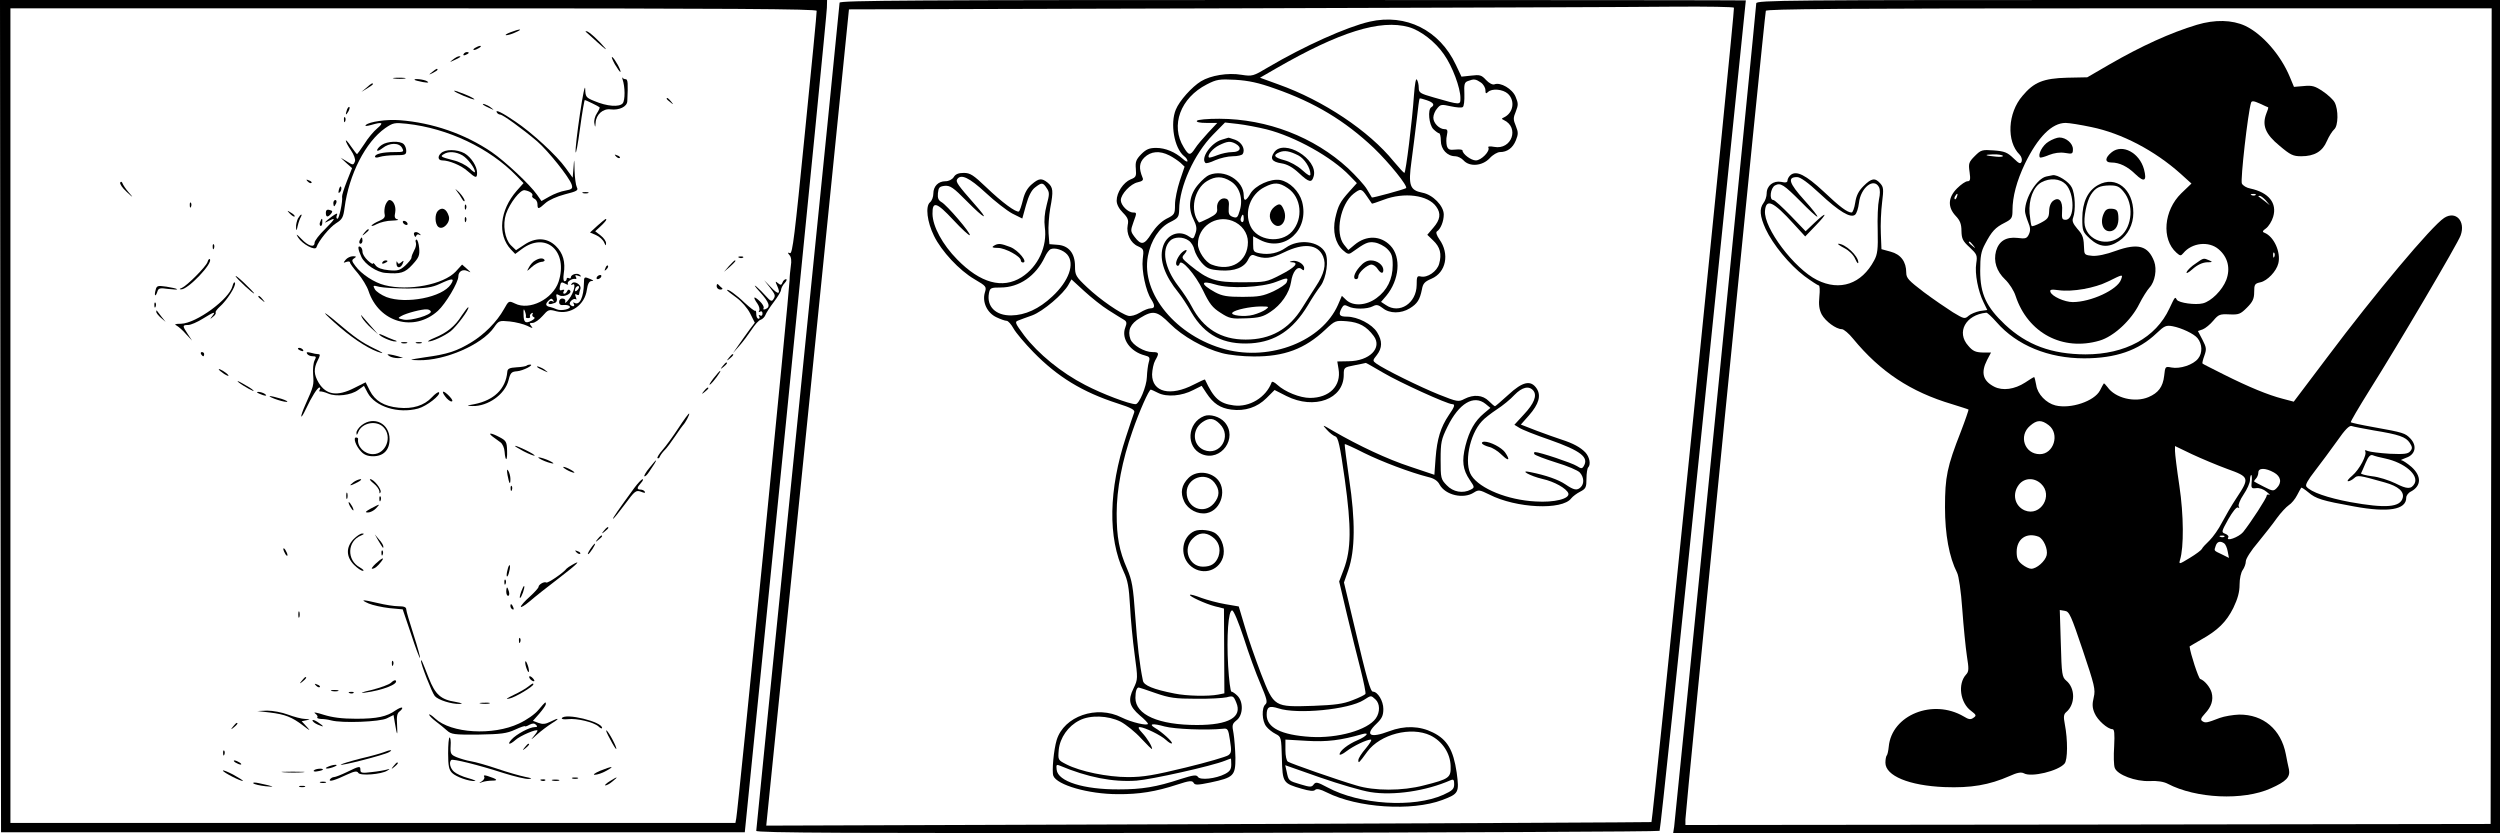 <?xml version="1.0" standalone="no"?>
<!DOCTYPE svg PUBLIC "-//W3C//DTD SVG 20010904//EN"
 "http://www.w3.org/TR/2001/REC-SVG-20010904/DTD/svg10.dtd">
<svg version="1.0" xmlns="http://www.w3.org/2000/svg"
 width="1200pt" height="400pt" viewBox="0 0 1200 400"
 preserveAspectRatio="xMidYMid meet">
<g transform="translate(0,400) scale(0.1,-0.1)"
fill="#000000" stroke="none">
<path d="M2 2003 l3 -1998 1785 0 1785 0 197 1960 c108 1078 197 1977 197
1998 l1 37 -1985 0 -1985 0 2 -1997z m3918 1945 c1 -7 -25 -273 -57 -591 -48
-484 -59 -577 -71 -572 -12 4 -13 3 -2 -10 8 -9 10 -28 6 -52 -3 -21 -6 -51
-6 -68 1 -33 -248 -2548 -256 -2583 l-4 -22 -1740 0 -1740 0 0 1955 0 1955
1935 0 c1541 0 1935 -3 1935 -12z"/>
<path d="M2450 3845 c-19 -7 -28 -14 -20 -14 8 0 29 6 45 14 39 17 21 18 -25
0z"/>
<path d="M2811 3848 c2 -2 29 -25 59 -53 30 -27 46 -39 35 -26 -29 35 -78 80
-89 81 -5 0 -7 -1 -5 -2z"/>
<path d="M2280 3770 c-8 -5 -10 -10 -5 -10 6 0 17 5 25 10 8 5 11 10 5 10 -5
0 -17 -5 -25 -10z"/>
<path d="M2225 3740 c-3 -6 1 -7 9 -4 18 7 21 14 7 14 -6 0 -13 -4 -16 -10z"/>
<path d="M2174 3714 c-18 -14 -18 -14 6 -3 31 14 36 19 24 19 -6 0 -19 -7 -30
-16z"/>
<path d="M2951 3692 c13 -22 25 -39 27 -37 5 5 -27 63 -39 71 -6 3 0 -12 12
-34z"/>
<path d="M2074 3654 c-18 -14 -18 -15 4 -4 12 6 22 13 22 15 0 8 -5 6 -26 -11z"/>
<path d="M2988 3620 c13 -37 13 -101 1 -116 -16 -19 -75 -15 -136 11 -40 16
-43 20 -44 59 -1 22 -12 -31 -25 -119 -13 -88 -23 -171 -21 -185 1 -14 11 37
21 113 10 75 21 137 23 137 4 0 66 -30 71 -35 2 -2 -4 -15 -13 -29 -9 -13 -15
-35 -12 -48 4 -22 4 -22 6 3 2 39 35 69 72 64 41 -5 79 13 80 39 4 86 3 106
-8 106 -6 0 -13 3 -16 8 -2 4 -1 0 1 -8z"/>
<path d="M1893 3623 c15 -2 37 -2 50 0 12 2 0 4 -28 4 -27 0 -38 -2 -22 -4z"/>
<path d="M1991 3616 c2 -2 20 -6 39 -10 25 -4 31 -3 20 4 -14 9 -69 15 -59 6z"/>
<path d="M1759 3579 l-24 -20 28 17 c15 9 27 18 27 20 0 8 -8 4 -31 -17z"/>
<path d="M2180 3564 c0 -7 92 -45 97 -41 2 2 -19 14 -47 25 -27 11 -50 19 -50
16z"/>
<path d="M3200 3526 c0 -2 8 -10 18 -17 15 -13 16 -12 3 4 -13 16 -21 21 -21
13z"/>
<path d="M2321 3496 c2 -2 15 -9 29 -15 24 -11 24 -11 6 3 -16 13 -49 24 -35
12z"/>
<path d="M1666 3475 c-9 -26 -7 -32 5 -12 6 10 9 21 6 23 -2 3 -7 -2 -11 -11z"/>
<path d="M2385 3460 c3 -6 11 -10 16 -10 12 0 105 -67 177 -128 54 -47 154
-172 166 -208 6 -19 2 -23 -31 -29 -20 -3 -54 -16 -75 -28 l-39 -22 -21 30
c-35 50 -154 161 -218 205 -128 87 -283 141 -441 153 -61 5 -147 -7 -163 -23
-6 -6 3 -6 25 0 55 16 63 12 30 -16 -17 -14 -45 -47 -62 -75 -18 -27 -34 -49
-35 -49 -2 0 -15 17 -29 37 -14 21 -25 33 -25 28 0 -6 11 -27 25 -47 14 -20
22 -44 19 -52 -8 -20 -9 -20 -42 1 l-27 16 27 -25 28 -25 -25 -63 c-14 -35
-24 -69 -23 -74 4 -22 -14 -106 -22 -106 -5 0 -7 7 -3 17 5 12 -1 10 -25 -7
-36 -27 -42 -36 -13 -20 35 18 31 11 -19 -40 -28 -27 -50 -56 -50 -65 0 -25
-30 -17 -63 18 -24 25 -28 26 -16 7 20 -32 82 -65 88 -47 10 31 64 97 95 116
29 18 34 28 40 74 21 160 101 316 195 382 38 26 45 27 103 21 199 -22 398
-117 527 -250 l34 -35 -33 -37 c-81 -93 -93 -211 -28 -281 l21 -22 31 23 c116
87 225 -10 177 -157 -28 -83 -140 -139 -209 -104 -30 14 -30 14 -53 -27 -34
-61 -95 -122 -158 -160 -70 -42 -112 -56 -221 -71 -79 -12 -82 -13 -31 -14
127 -3 305 75 362 157 23 33 25 34 76 29 29 -3 67 -13 84 -21 26 -13 29 -13
19 -1 -10 12 -9 15 6 15 11 0 32 15 48 33 27 31 31 33 66 23 69 -18 137 30
147 103 4 28 11 41 22 42 12 0 11 2 -4 9 -30 13 -32 12 -32 -17 -1 -71 -21
-112 -47 -96 -5 3 -6 1 -2 -5 4 -7 3 -12 -3 -12 -5 0 -12 4 -15 9 -7 11 19 33
28 24 4 -4 4 1 0 11 -5 14 -4 17 4 12 7 -4 12 -3 12 3 0 5 3 16 6 24 7 20 -31
43 -42 25 -4 -6 -3 -8 4 -4 19 12 7 -40 -17 -70 -12 -16 -21 -22 -18 -14 3 10
-2 16 -12 17 -10 1 -17 -6 -17 -16 0 -13 7 -17 23 -15 13 1 25 -2 28 -7 8 -12
-41 -23 -62 -14 -10 5 -24 9 -31 11 -23 4 -26 14 -10 30 12 12 17 13 23 3 5
-7 4 -10 -3 -5 -6 3 -13 2 -17 -4 -7 -11 5 -13 28 -4 9 3 13 13 9 26 -4 17 -2
19 14 10 21 -11 65 11 49 25 -4 5 -10 2 -12 -4 -3 -7 -9 -13 -14 -13 -6 0 -7
5 -3 12 5 7 2 9 -8 6 -11 -5 -14 0 -10 18 4 20 7 22 24 13 12 -7 18 -7 14 -1
-6 10 21 27 37 23 5 -1 5 4 1 10 -5 9 -2 10 12 5 14 -5 16 -4 8 4 -12 12 -44
3 -44 -12 0 -5 -4 -6 -10 -3 -5 3 -10 1 -10 -4 0 -6 -4 -11 -10 -11 -6 0 -7
15 -4 36 9 56 -3 99 -38 133 -42 41 -98 43 -153 5 l-38 -25 -25 24 c-29 30
-40 98 -23 150 18 52 68 117 89 114 25 -4 43 -17 37 -27 -3 -4 2 -10 10 -14 8
-3 15 -15 15 -26 0 -26 5 -25 38 5 15 14 55 32 93 42 59 15 66 19 58 34 -5 10
-10 46 -11 81 -1 59 -2 60 -5 14 l-4 -49 -34 47 c-41 58 -162 170 -242 223
-61 42 -98 60 -88 43z m387 -852 c-7 -7 -12 -8 -12 -2 0 6 3 14 7 17 3 4 9 5
12 2 2 -3 -1 -11 -7 -17z m-248 -129 c-2 -3 3 -6 11 -6 8 0 12 4 9 8 -2 4 1
11 7 15 7 4 9 3 5 -4 -3 -5 0 -12 6 -14 8 -3 4 -9 -10 -17 -30 -16 -39 -9 -39
31 -1 26 1 29 7 13 4 -11 6 -23 4 -26z"/>
<path d="M1651 3424 c0 -11 3 -14 6 -6 3 7 2 16 -1 19 -3 4 -6 -2 -5 -13z"/>
<path d="M1832 3304 c-12 -8 -22 -20 -22 -25 0 -6 12 -1 26 10 34 27 80 27 94
1 10 -19 8 -20 -37 -20 -57 0 -93 -9 -93 -22 0 -5 9 -6 23 -1 12 4 46 8 75 8
46 0 52 2 52 21 0 11 -5 25 -12 32 -17 17 -79 15 -106 -4z"/>
<path d="M2116 3264 c-17 -16 -13 -34 7 -34 33 0 91 -24 121 -51 40 -35 46
-36 46 -8 0 30 -28 74 -60 93 -36 20 -94 21 -114 0z m104 -10 c25 -15 60 -61
60 -80 0 -4 -12 4 -27 19 -16 14 -50 32 -78 38 -61 16 -63 18 -45 29 23 15 59
12 90 -6z"/>
<path d="M2957 3249 c7 -7 15 -10 18 -7 3 3 -2 9 -12 12 -14 6 -15 5 -6 -5z"/>
<path d="M1477 3129 c7 -7 15 -10 18 -7 3 3 -2 9 -12 12 -14 6 -15 5 -6 -5z"/>
<path d="M577 3124 c-3 -6 10 -26 31 -45 32 -30 34 -30 11 -4 -15 17 -28 37
-31 45 -3 8 -7 10 -11 4z"/>
<path d="M1627 3091 c-4 -17 -3 -21 5 -13 5 5 8 16 6 23 -3 8 -7 3 -11 -10z"/>
<path d="M2191 3085 c9 -11 21 -29 27 -40 6 -11 12 -14 12 -8 0 7 -12 25 -27
41 -16 15 -21 19 -12 7z"/>
<path d="M2798 3073 c6 -2 18 -2 25 0 6 3 1 5 -13 5 -14 0 -19 -2 -12 -5z"/>
<path d="M1600 3025 c0 -8 2 -15 4 -15 2 0 6 7 10 15 3 8 1 15 -4 15 -6 0 -10
-7 -10 -15z"/>
<path d="M1850 3016 c-5 -13 -6 -33 -4 -43 4 -15 -2 -23 -25 -33 -17 -7 -34
-17 -37 -22 -4 -5 8 -3 24 6 17 9 50 17 74 17 24 1 35 3 26 6 -13 3 -16 11
-11 34 5 28 -9 59 -28 59 -5 0 -14 -11 -19 -24z"/>
<path d="M911 3014 c0 -11 3 -14 6 -6 3 7 2 16 -1 19 -3 4 -6 -2 -5 -13z"/>
<path d="M2231 3004 c0 -11 3 -14 6 -6 3 7 2 16 -1 19 -3 4 -6 -2 -5 -13z"/>
<path d="M1564 2979 c0 -22 9 -24 25 -5 9 11 7 15 -7 18 -12 4 -18 -1 -18 -13z"/>
<path d="M2102 2988 c-16 -16 -15 -63 2 -77 22 -18 60 22 50 52 -11 35 -32 45
-52 25z"/>
<path d="M1392 2974 c10 -10 20 -16 22 -13 3 3 -5 11 -17 18 -21 13 -21 12 -5
-5z"/>
<path d="M1430 2951 c-5 -11 -10 -30 -9 -43 1 -18 3 -17 8 8 4 17 11 36 15 42
4 7 5 12 2 12 -3 0 -10 -9 -16 -19z"/>
<path d="M2231 2944 c0 -11 3 -14 6 -6 3 7 2 16 -1 19 -3 4 -6 -2 -5 -13z"/>
<path d="M1537 2935 c-4 -8 -3 -16 1 -19 4 -3 9 4 9 15 2 23 -3 25 -10 4z"/>
<path d="M2868 2917 l-36 -33 30 -13 c16 -7 33 -23 38 -35 7 -16 9 -17 9 -4 1
9 -11 26 -25 37 l-27 21 27 25 c14 13 26 27 26 30 0 8 -3 6 -42 -28z"/>
<path d="M1935 2930 c3 -5 11 -10 16 -10 6 0 7 5 4 10 -3 6 -11 10 -16 10 -6
0 -7 -4 -4 -10z"/>
<path d="M1749 2883 c-13 -16 -12 -17 4 -4 9 7 17 15 17 17 0 8 -8 3 -21 -13z"/>
<path d="M1988 2872 c4 -10 7 -12 10 -4 2 7 9 9 15 5 7 -3 8 -2 4 2 -14 16
-36 14 -29 -3z"/>
<path d="M1726 2845 c-3 -8 -1 -15 4 -15 6 0 10 7 10 15 0 8 -2 15 -4 15 -2 0
-6 -7 -10 -15z"/>
<path d="M1996 2836 c3 -8 0 -25 -8 -38 -7 -13 -13 -28 -13 -35 0 -6 -14 -23
-30 -38 -26 -23 -37 -26 -79 -22 -32 3 -54 11 -63 23 -7 10 -13 14 -13 9 0 -5
-11 2 -25 15 -14 13 -25 31 -25 41 0 10 -4 21 -10 24 -15 9 -12 -12 5 -49 17
-35 74 -73 115 -76 73 -6 93 0 129 39 32 35 36 45 33 80 -2 23 -8 41 -13 41
-4 0 -6 -6 -3 -14z"/>
<path d="M1021 2814 c0 -11 3 -14 6 -6 3 7 2 16 -1 19 -3 4 -6 -2 -5 -13z"/>
<path d="M1659 2753 c-12 -15 -12 -16 4 -10 9 3 17 2 17 -3 0 -5 17 -28 38
-52 20 -24 44 -63 51 -85 50 -151 218 -199 333 -95 37 34 98 136 98 165 0 24
21 37 44 26 19 -9 18 -8 -2 10 l-24 21 -31 -34 c-59 -62 -226 -94 -340 -65
-50 12 -112 53 -141 92 -18 24 -19 29 -6 37 12 8 11 10 -6 10 -12 0 -28 -8
-35 -17z m505 -118 c-40 -62 -215 -96 -309 -61 -25 10 -50 27 -56 38 -10 19
-9 19 23 11 18 -4 80 -8 138 -8 85 1 113 5 150 22 62 29 74 29 54 -2z m-96
-130 c5 -16 -97 -47 -131 -39 -28 6 -29 7 -11 17 24 14 101 34 123 32 9 0 17
-5 19 -10z"/>
<path d="M3548 2763 c7 -3 16 -2 19 1 4 3 -2 6 -13 5 -11 0 -14 -3 -6 -6z"/>
<path d="M996 2742 c-8 -23 -98 -113 -123 -124 -12 -4 -13 -7 -4 -7 33 -2 156
128 138 145 -3 3 -8 -3 -11 -14z"/>
<path d="M2568 2749 c-10 -5 -23 -20 -29 -32 -12 -22 -12 -22 13 1 14 13 35
24 46 25 11 0 18 5 16 9 -7 11 -25 10 -46 -3z"/>
<path d="M1835 2740 c-3 -6 1 -7 9 -4 18 7 21 14 7 14 -6 0 -13 -4 -16 -10z"/>
<path d="M1903 2734 c1 -24 22 -22 31 3 5 13 4 14 -8 4 -11 -9 -15 -9 -19 1
-3 7 -4 3 -4 -8z"/>
<path d="M3499 2723 l-24 -28 28 24 c25 23 32 31 24 31 -2 0 -14 -12 -28 -27z"/>
<path d="M2906 2713 c-6 -14 -5 -15 5 -6 7 7 10 15 7 18 -3 3 -9 -2 -12 -12z"/>
<path d="M1131 2674 c4 -11 89 -90 89 -82 0 2 -21 24 -46 48 -26 25 -45 40
-43 34z"/>
<path d="M2865 2670 c-3 -5 -2 -10 4 -10 5 0 13 5 16 10 3 6 2 10 -4 10 -5 0
-13 -4 -16 -10z"/>
<path d="M3756 2644 c-5 -13 -9 -14 -22 -3 -13 11 -14 9 -3 -14 18 -41 4 -43
-31 -5 l-32 33 26 -33 c28 -37 30 -41 17 -60 -6 -10 -14 -7 -33 15 -13 15 -35
37 -48 48 -14 11 -6 -1 18 -27 45 -50 52 -72 26 -82 -9 -3 -12 -2 -9 5 4 5 -5
21 -19 34 -29 27 -34 21 -10 -13 8 -12 12 -27 8 -34 -4 -7 -3 -8 4 -4 7 4 12
1 12 -9 0 -10 -5 -13 -12 -9 -7 4 -8 3 -4 -4 4 -7 2 -12 -3 -12 -6 0 -11 10
-11 22 0 12 -2 19 -5 16 -3 -2 -25 15 -50 38 -39 38 -85 71 -85 61 0 -2 20
-18 44 -35 26 -19 54 -51 67 -77 l22 -44 -25 -33 c-13 -18 -37 -51 -52 -73
l-28 -40 31 35 c17 19 43 54 59 78 15 23 34 45 43 47 9 3 19 13 23 23 3 9 21
37 40 62 19 25 35 51 35 59 1 8 8 23 18 33 9 10 11 18 6 18 -6 0 -14 -7 -17
-16z"/>
<path d="M1116 2627 c-15 -63 -174 -179 -247 -181 -29 0 -34 -3 -21 -9 9 -5
30 -23 45 -41 l29 -31 -21 32 c-26 39 -26 43 2 43 13 0 44 14 70 30 55 34 65
37 46 13 -13 -16 -12 -17 3 -4 10 7 16 17 13 21 -2 4 7 16 20 28 34 30 78 98
73 114 -3 7 -8 0 -12 -15z"/>
<path d="M3440 2627 c0 -10 8 -17 18 -17 9 0 13 4 7 8 -5 4 -13 11 -17 16 -5
5 -8 2 -8 -7z"/>
<path d="M747 2608 c-8 -28 -1 -36 8 -9 5 18 12 20 53 14 26 -3 45 -4 42 -1
-3 3 -26 8 -51 12 -42 6 -47 5 -52 -16z"/>
<path d="M1240 2576 c0 -2 8 -10 18 -17 15 -13 16 -12 3 4 -13 16 -21 21 -21
13z"/>
<path d="M741 2534 c0 -11 3 -14 6 -6 3 7 2 16 -1 19 -3 4 -6 -2 -5 -13z"/>
<path d="M2216 2485 c-31 -50 -70 -82 -131 -107 -22 -9 -35 -17 -29 -17 19 -1
77 26 107 49 28 22 92 108 85 115 -2 2 -16 -16 -32 -40z"/>
<path d="M750 2503 c0 -5 10 -18 23 -29 l22 -19 -20 25 c-11 14 -21 27 -22 29
-2 2 -3 0 -3 -6z"/>
<path d="M1560 2496 c0 -3 33 -34 74 -69 74 -63 149 -109 196 -121 14 -4 -2 7
-35 22 -61 30 -92 52 -184 130 -28 24 -51 41 -51 38z"/>
<path d="M1738 2475 c6 -11 25 -33 44 -50 l33 -30 -35 40 c-19 22 -39 45 -44
50 -5 6 -4 1 2 -10z"/>
<path d="M1820 2396 c0 -10 59 -36 77 -35 12 0 9 3 -8 8 -14 5 -35 14 -47 20
-12 6 -22 9 -22 7z"/>
<path d="M1928 2353 c6 -2 18 -2 25 0 6 3 1 5 -13 5 -14 0 -19 -2 -12 -5z"/>
<path d="M1998 2353 c6 -2 18 -2 25 0 6 3 1 5 -13 5 -14 0 -19 -2 -12 -5z"/>
<path d="M1430 2326 c0 -2 7 -7 16 -10 8 -3 12 -2 9 4 -6 10 -25 14 -25 6z"/>
<path d="M965 2300 c3 -5 8 -10 11 -10 2 0 4 5 4 10 0 6 -5 10 -11 10 -5 0 -7
-4 -4 -10z"/>
<path d="M1474 2302 c4 -7 16 -12 27 -12 17 0 18 -3 9 -20 -6 -12 -9 -42 -7
-68 4 -50 3 -55 -37 -144 -28 -63 -26 -81 3 -20 26 56 55 102 64 102 5 0 5 -5
2 -10 -4 -6 -3 -10 2 -9 4 1 22 -3 38 -10 39 -17 110 -8 144 17 l28 20 18 -34
c36 -66 146 -101 242 -75 41 11 111 66 100 78 -4 3 -19 -8 -34 -24 -37 -40
-93 -57 -160 -50 -70 7 -113 33 -138 82 l-20 40 -54 -27 c-82 -42 -135 -34
-171 24 -24 40 -25 69 -5 108 12 23 13 30 3 30 -7 0 -24 3 -37 7 -17 4 -22 3
-17 -5z"/>
<path d="M1870 2290 c8 -5 26 -9 40 -9 l25 1 -25 8 c-14 4 -32 8 -40 9 -13 1
-13 0 0 -9z"/>
<path d="M3499 2283 c-13 -16 -12 -17 4 -4 16 13 21 21 13 21 -2 0 -10 -8 -17
-17z"/>
<path d="M3469 2243 c-13 -16 -12 -17 4 -4 16 13 21 21 13 21 -2 0 -10 -8 -17
-17z"/>
<path d="M2528 2245 c-3 -3 -25 -7 -48 -8 -35 -2 -44 -7 -45 -22 -7 -81 -63
-136 -158 -155 -40 -7 -40 -8 -9 -9 74 -2 156 56 173 124 9 36 14 41 41 43 28
2 86 32 62 32 -6 0 -13 -2 -16 -5z"/>
<path d="M2581 2236 c2 -2 15 -9 29 -15 24 -11 24 -11 6 3 -16 13 -49 24 -35
12z"/>
<path d="M1050 2227 c0 -3 12 -12 26 -22 15 -9 23 -12 20 -6 -7 11 -46 35 -46
28z"/>
<path d="M3424 2183 c-15 -20 -23 -33 -16 -29 13 8 56 66 49 66 -3 0 -17 -17
-33 -37z"/>
<path d="M1145 2165 c22 -18 86 -53 70 -38 -5 6 -28 20 -50 32 -22 13 -31 15
-20 6z"/>
<path d="M3379 2123 c-13 -16 -12 -17 4 -4 9 7 17 15 17 17 0 8 -8 3 -21 -13z"/>
<path d="M1245 2110 c27 -12 43 -12 25 0 -8 5 -22 9 -30 9 -10 0 -8 -3 5 -9z"/>
<path d="M2137 2097 c9 -13 23 -24 30 -24 8 0 5 9 -9 24 -12 13 -25 23 -30 23
-5 0 -1 -10 9 -23z"/>
<path d="M1320 2085 c19 -7 44 -14 55 -14 11 0 0 7 -25 15 -57 17 -77 17 -30
-1z"/>
<path d="M3257 1946 c-26 -40 -61 -88 -77 -106 -16 -18 -27 -36 -24 -39 4 -3
9 0 11 7 3 7 13 21 22 30 10 9 33 40 51 67 19 28 36 52 39 55 10 9 33 52 29
55 -2 2 -25 -29 -51 -69z"/>
<path d="M1736 1959 c-14 -11 -26 -28 -25 -37 0 -13 3 -11 9 5 18 44 86 57
120 23 45 -45 13 -130 -50 -130 -41 0 -77 37 -71 73 0 4 -4 7 -10 7 -15 0 -1
-41 24 -67 14 -16 32 -23 58 -23 50 0 79 30 79 82 0 75 -75 113 -134 67z"/>
<path d="M2365 1904 c11 -8 28 -20 37 -27 10 -7 19 -27 20 -45 4 -51 14 -46
12 5 -1 42 -5 48 -35 64 -41 22 -61 24 -34 3z"/>
<path d="M2513 1834 c27 -14 51 -23 53 -21 5 5 -81 47 -93 47 -5 -1 14 -12 40
-26z"/>
<path d="M2585 1802 c6 -5 26 -15 45 -21 19 -6 30 -8 25 -3 -6 5 -26 15 -45
21 -19 6 -30 8 -25 3z"/>
<path d="M3117 1754 c-16 -19 -27 -38 -24 -40 3 -3 14 7 24 23 43 62 43 72 0
17z"/>
<path d="M2720 1745 c14 -8 30 -14 35 -14 6 0 -1 6 -15 14 -14 8 -29 14 -35
14 -5 0 1 -6 15 -14z"/>
<path d="M2436 1720 c8 -43 14 -51 14 -19 0 13 -5 31 -10 39 -7 11 -8 5 -4
-20z"/>
<path d="M1696 1685 c-25 -19 -16 -19 20 0 16 8 22 15 14 15 -8 -1 -24 -7 -34
-15z"/>
<path d="M1794 1679 c14 -11 26 -28 27 -37 0 -12 2 -13 6 -4 5 14 -33 62 -50
62 -5 0 2 -9 17 -21z"/>
<path d="M3044 1657 c-75 -103 -106 -147 -101 -147 3 0 28 31 57 70 47 64 53
68 76 60 17 -7 23 -7 19 0 -3 6 -13 10 -21 10 -18 0 -18 9 3 32 9 10 12 18 7
18 -5 -1 -23 -20 -40 -43z"/>
<path d="M2451 1654 c0 -11 3 -14 6 -6 3 7 2 16 -1 19 -3 4 -6 -2 -5 -13z"/>
<path d="M1662 1620 c0 -14 2 -19 5 -12 2 6 2 18 0 25 -3 6 -5 1 -5 -13z"/>
<path d="M1821 1604 c0 -11 3 -14 6 -6 3 7 2 16 -1 19 -3 4 -6 -2 -5 -13z"/>
<path d="M1680 1570 c6 -11 13 -20 16 -20 2 0 0 9 -6 20 -6 11 -13 20 -16 20
-2 0 0 -9 6 -20z"/>
<path d="M1780 1559 c-27 -15 -30 -19 -14 -19 11 0 29 9 39 20 21 23 21 23
-25 -1z"/>
<path d="M2899 1453 c-13 -16 -12 -17 4 -4 9 7 17 15 17 17 0 8 -8 3 -21 -13z"/>
<path d="M1697 1412 c-37 -39 -36 -84 2 -123 16 -16 35 -29 43 -29 7 1 1 7
-14 16 -65 35 -62 127 6 154 14 6 16 9 5 9 -8 1 -27 -12 -42 -27z"/>
<path d="M1816 1405 c24 -39 24 -40 24 -28 0 6 -9 21 -21 34 l-20 24 17 -30z"/>
<path d="M2869 1413 c-13 -16 -12 -17 4 -4 9 7 17 15 17 17 0 8 -8 3 -21 -13z"/>
<path d="M2843 1378 c-15 -20 -25 -38 -20 -38 3 0 12 11 21 25 17 26 16 35 -1
13z"/>
<path d="M1360 1365 c0 -5 5 -17 10 -25 5 -8 10 -10 10 -5 0 6 -5 17 -10 25
-5 8 -10 11 -10 5z"/>
<path d="M1831 1344 c0 -11 3 -14 6 -6 3 7 2 16 -1 19 -3 4 -6 -2 -5 -13z"/>
<path d="M2767 1349 c7 -7 15 -10 18 -7 3 3 -2 9 -12 12 -14 6 -15 5 -6 -5z"/>
<path d="M1804 1295 c-15 -14 -23 -25 -18 -25 12 0 26 11 43 33 20 25 6 21
-25 -8z"/>
<path d="M2745 1288 c-11 -6 -22 -14 -25 -17 -16 -21 -91 -72 -98 -67 -10 6
-37 -10 -37 -21 0 -5 -19 -26 -42 -47 -24 -21 -43 -43 -43 -48 0 -6 19 6 43
26 23 20 86 70 140 111 90 69 112 92 62 63z"/>
<path d="M2436 1264 c-4 -14 -5 -28 -3 -31 3 -2 8 8 11 23 4 14 5 28 3 31 -3
2 -8 -8 -11 -23z"/>
<path d="M2421 1204 c0 -11 3 -14 6 -6 3 7 2 16 -1 19 -3 4 -6 -2 -5 -13z"/>
<path d="M2502 1161 c-6 -17 -9 -31 -6 -31 7 0 25 52 20 57 -2 2 -8 -10 -14
-26z"/>
<path d="M2430 1160 c0 -11 4 -20 9 -20 5 0 7 9 4 20 -3 11 -7 20 -9 20 -2 0
-4 -9 -4 -20z"/>
<path d="M1770 1103 c19 -8 64 -18 99 -22 l64 -6 40 -118 c21 -65 41 -117 43
-115 2 3 -12 53 -31 112 -19 59 -35 113 -35 121 0 11 -11 15 -37 15 -21 0 -65
7 -98 15 -76 18 -90 18 -45 -2z"/>
<path d="M2450 1091 c0 -6 4 -13 10 -16 6 -3 7 1 4 9 -7 18 -14 21 -14 7z"/>
<path d="M1432 1050 c0 -14 2 -19 5 -12 2 6 2 18 0 25 -3 6 -5 1 -5 -13z"/>
<path d="M2491 924 c0 -11 3 -14 6 -6 3 7 2 16 -1 19 -3 4 -6 -2 -5 -13z"/>
<path d="M1881 814 c0 -11 3 -14 6 -6 3 7 2 16 -1 19 -3 4 -6 -2 -5 -13z"/>
<path d="M2021 828 c-2 -14 53 -154 66 -169 16 -19 80 -39 119 -38 19 1 12 4
-20 10 -70 11 -97 35 -128 115 -33 84 -36 91 -37 82z"/>
<path d="M2521 820 c0 -8 4 -24 9 -35 5 -13 9 -14 9 -5 0 8 -4 24 -9 35 -5 13
-9 14 -9 5z"/>
<path d="M2540 751 c0 -10 19 -25 25 -20 1 2 -3 10 -11 17 -8 7 -14 8 -14 3z"/>
<path d="M1449 733 c-13 -16 -12 -17 4 -4 16 13 21 21 13 21 -2 0 -10 -8 -17
-17z"/>
<path d="M1877 723 c-9 -9 -51 -24 -94 -35 -45 -10 -59 -16 -33 -13 85 11 166
42 149 59 -3 3 -13 -2 -22 -11z"/>
<path d="M1517 709 c7 -7 15 -10 18 -7 3 3 -2 9 -12 12 -14 6 -15 5 -6 -5z"/>
<path d="M2535 704 c-11 -9 -42 -27 -70 -40 -35 -17 -41 -22 -20 -17 27 5 115
58 115 68 0 7 -3 6 -25 -11z"/>
<path d="M1593 683 c9 -2 23 -2 30 0 6 3 -1 5 -18 5 -16 0 -22 -2 -12 -5z"/>
<path d="M1678 673 c7 -3 16 -2 19 1 4 3 -2 6 -13 5 -11 0 -14 -3 -6 -6z"/>
<path d="M2308 623 c12 -2 30 -2 40 0 9 3 -1 5 -23 4 -22 0 -30 -2 -17 -4z"/>
<path d="M2585 593 c-17 -21 -57 -49 -94 -66 -125 -59 -326 -47 -402 24 -16
15 -29 23 -29 19 0 -5 14 -19 31 -32 17 -13 41 -32 54 -44 21 -19 34 -21 151
-20 109 2 136 5 177 24 26 12 47 19 47 16 0 -2 9 0 21 7 15 8 24 8 32 0 8 -8
6 -11 -6 -11 -25 0 -88 -34 -111 -59 -24 -26 -10 -28 18 -3 23 21 106 56 106
45 0 -4 -10 -18 -22 -32 -13 -14 -5 -10 17 11 22 20 56 45 75 57 40 24 33 28
-10 6 -22 -11 -36 -12 -55 -5 l-27 10 31 35 c17 20 31 40 31 45 0 14 -1 13
-35 -27z"/>
<path d="M1900 591 c-43 -31 -90 -41 -190 -41 -69 0 -114 6 -156 19 -34 11
-52 14 -42 7 10 -7 15 -16 11 -19 -3 -4 5 -7 18 -8 13 0 35 -3 49 -7 52 -14
234 -7 267 10 l32 16 6 -36 c11 -65 14 -69 11 -12 -3 42 0 57 13 66 9 7 14 15
11 17 -3 3 -16 -3 -30 -12z"/>
<path d="M1295 580 c74 -9 106 -22 159 -62 36 -28 38 -28 18 -6 l-24 26 24 5
c19 4 18 4 -7 6 -16 0 -54 10 -83 21 -29 11 -73 19 -100 19 l-47 -2 60 -7z"/>
<path d="M2697 553 c-3 -5 9 -7 29 -5 43 5 123 -14 147 -35 9 -9 17 -12 17 -7
0 30 -177 73 -193 47z"/>
<path d="M1500 542 c0 -5 11 -14 25 -20 14 -6 25 -10 25 -8 0 2 -11 11 -25 20
-14 9 -25 13 -25 8z"/>
<path d="M1119 513 c-13 -16 -12 -17 4 -4 16 13 21 21 13 21 -2 0 -10 -8 -17
-17z"/>
<path d="M2929 451 c14 -27 27 -48 29 -46 5 5 -36 83 -47 89 -5 3 3 -16 18
-43z"/>
<path d="M2151 384 c0 -60 4 -79 19 -94 19 -19 81 -41 110 -39 8 0 -7 7 -33
14 -27 7 -57 21 -68 31 -18 16 -25 45 -13 56 6 7 128 -23 252 -63 51 -16 105
-29 120 -28 19 1 15 4 -17 10 -24 5 -85 22 -134 39 -50 17 -107 33 -127 36
-19 3 -49 12 -67 19 -29 12 -32 17 -30 54 2 23 -1 41 -5 41 -4 0 -7 -34 -7
-76z"/>
<path d="M2519 413 c-13 -16 -12 -17 4 -4 16 13 21 21 13 21 -2 0 -10 -8 -17
-17z"/>
<path d="M1071 384 c0 -11 3 -14 6 -6 3 7 2 16 -1 19 -3 4 -6 -2 -5 -13z"/>
<path d="M1841 389 c-13 -5 -62 -19 -110 -30 -47 -12 -90 -25 -95 -29 -11 -10
210 46 232 60 21 12 5 12 -27 -1z"/>
<path d="M1130 340 c8 -5 20 -10 25 -10 6 0 3 5 -5 10 -8 5 -19 10 -25 10 -5
0 -3 -5 5 -10z"/>
<path d="M1889 323 c-13 -16 -12 -17 4 -4 16 13 21 21 13 21 -2 0 -10 -8 -17
-17z"/>
<path d="M1575 320 c-13 -5 -14 -9 -5 -9 8 0 24 4 35 9 13 5 14 9 5 9 -8 0
-24 -4 -35 -9z"/>
<path d="M1665 294 c-27 -13 -55 -24 -62 -24 -6 0 -15 -5 -19 -11 -8 -14 23
-5 84 24 35 16 46 17 52 7 9 -15 111 -7 139 11 14 9 14 10 -2 5 -10 -3 -43 -9
-73 -12 -46 -6 -54 -4 -54 10 0 20 -4 20 -65 -10z"/>
<path d="M2880 300 c-25 -11 -36 -19 -25 -19 11 0 36 8 55 19 44 24 29 24 -30
0z"/>
<path d="M1070 301 c0 -8 90 -54 96 -49 1 2 -20 15 -47 30 -27 14 -49 23 -49
19z"/>
<path d="M1506 301 c-3 -4 6 -6 19 -3 14 2 25 6 25 8 0 8 -39 4 -44 -5z"/>
<path d="M1363 293 c26 -2 67 -2 90 0 23 2 2 3 -48 3 -49 0 -68 -1 -42 -3z"/>
<path d="M2324 272 c4 -6 -2 -16 -11 -22 -16 -10 -16 -11 2 -4 11 4 33 7 49 7
30 0 21 8 -23 22 -15 5 -21 4 -17 -3z"/>
<path d="M2748 263 c6 -2 18 -2 25 0 6 3 1 5 -13 5 -14 0 -19 -2 -12 -5z"/>
<path d="M2925 249 c-16 -10 -25 -19 -19 -19 7 0 22 9 35 20 30 24 23 24 -16
-1z"/>
<path d="M2598 253 c7 -3 16 -2 19 1 4 3 -2 6 -13 5 -11 0 -14 -3 -6 -6z"/>
<path d="M2653 253 c9 -2 23 -2 30 0 6 3 -1 5 -18 5 -16 0 -22 -2 -12 -5z"/>
<path d="M1216 240 c5 -5 32 -11 59 -14 50 -5 42 -1 -29 14 -21 5 -34 5 -30 0z"/>
<path d="M1538 243 c6 -2 18 -2 25 0 6 3 1 5 -13 5 -14 0 -19 -2 -12 -5z"/>
<path d="M1438 223 c6 -2 18 -2 25 0 6 3 1 5 -13 5 -14 0 -19 -2 -12 -5z"/>
<path d="M4030 3987 c0 -8 -90 -902 -200 -1988 -110 -1086 -200 -1980 -200
-1987 0 -10 432 -12 2164 -10 1190 2 2168 6 2172 10 4 4 98 902 210 1995 112
1094 204 1989 204 1991 0 1 -979 2 -2175 2 -1814 0 -2175 -2 -2175 -13z m4293
-24 c5 -7 -390 -3903 -396 -3909 -1 -1 -958 -6 -2125 -10 l-2124 -7 7 69 c4
38 93 920 199 1959 l191 1890 1845 5 c1015 3 1970 6 2122 8 152 1 279 -1 281
-5z"/>
<path d="M6574 3896 c-109 -25 -314 -117 -487 -219 -72 -43 -76 -44 -128 -36
-65 11 -148 -3 -194 -31 -44 -27 -104 -94 -121 -136 -28 -67 -8 -184 39 -223
10 -7 17 -18 17 -24 0 -6 -10 -1 -22 10 -37 33 -84 53 -128 53 -33 0 -48 -6
-72 -30 -25 -26 -29 -37 -26 -70 3 -36 1 -41 -25 -51 -35 -15 -67 -63 -67
-102 0 -18 11 -39 30 -58 24 -24 28 -36 23 -59 -8 -42 14 -87 49 -102 28 -13
29 -15 23 -63 -6 -54 15 -153 41 -192 19 -30 18 -43 -3 -43 -10 0 -33 -9 -52
-21 -20 -12 -43 -18 -55 -15 -36 9 -137 79 -198 137 -54 51 -58 58 -58 101 0
63 -31 100 -85 103 l-38 3 -4 53 c-2 30 2 83 8 119 16 84 14 101 -12 123 -29
23 -42 22 -77 -8 -20 -17 -34 -41 -42 -75 -7 -28 -15 -52 -19 -55 -13 -7 -82
44 -157 116 -62 59 -77 69 -108 69 -25 0 -40 -6 -48 -20 -8 -12 -24 -20 -40
-20 -34 0 -58 -24 -58 -59 0 -16 -7 -35 -16 -42 -23 -19 -14 -94 19 -161 36
-74 122 -166 194 -208 58 -34 59 -36 50 -65 -13 -45 11 -97 56 -118 19 -9 41
-17 49 -17 7 0 22 -17 33 -37 11 -20 54 -71 95 -113 116 -119 236 -192 403
-246 69 -22 86 -32 81 -44 -3 -8 -21 -60 -39 -116 -84 -255 -88 -485 -11 -649
19 -40 25 -74 30 -163 3 -62 13 -166 22 -232 16 -118 16 -120 -5 -164 -28 -56
-21 -86 30 -130 22 -18 39 -36 39 -40 0 -12 -80 7 -126 30 -120 61 -277 6
-312 -108 -14 -46 -24 -151 -16 -172 17 -44 169 -88 309 -88 102 -1 183 12
286 46 58 19 71 20 78 9 6 -12 18 -12 81 1 112 24 120 32 120 119 -1 39 -5 92
-9 116 -8 41 -7 46 15 64 31 24 33 88 4 117 -11 11 -24 20 -29 20 -5 0 -12 56
-16 124 -8 143 1 266 19 266 8 0 31 -57 56 -132 23 -73 59 -172 80 -220 31
-73 35 -89 24 -99 -19 -16 -17 -80 4 -106 9 -12 29 -28 45 -36 27 -14 27 -16
30 -117 3 -117 5 -120 95 -146 38 -11 57 -13 64 -6 8 8 25 4 57 -12 147 -74
407 -91 554 -36 79 30 82 35 69 132 -16 108 -45 158 -114 192 -64 32 -136 34
-210 6 -92 -35 -119 -19 -61 36 26 25 33 39 33 71 0 38 -27 83 -50 83 -12 0
-29 60 -89 314 l-50 210 21 60 c33 96 34 237 4 436 -13 91 -23 166 -21 168 1
2 43 -17 92 -42 85 -42 222 -94 309 -116 27 -6 45 -18 54 -36 28 -51 115 -71
165 -38 22 14 27 13 74 -10 129 -66 350 -76 393 -18 7 9 27 24 43 32 27 14 30
21 30 62 0 26 4 50 8 54 14 14 7 50 -13 72 -24 25 -59 44 -115 62 -22 7 -75
26 -118 42 l-77 30 39 44 c48 55 59 95 37 129 -28 42 -67 34 -136 -30 -33 -30
-62 -55 -64 -55 -3 0 -16 11 -30 25 -29 29 -72 33 -117 10 -28 -15 -34 -14
-122 21 -90 36 -264 122 -301 149 -18 13 -18 15 3 41 26 34 27 67 1 109 -24
39 -94 75 -145 75 -37 0 -42 9 -25 41 9 16 14 17 32 8 26 -14 90 -14 118 1 17
9 26 7 47 -9 33 -27 88 -27 130 -1 36 22 48 41 58 90 5 29 13 38 46 52 70 30
88 119 38 189 -13 19 -18 34 -12 38 18 11 33 49 33 81 0 42 -53 96 -103 105
-60 12 -68 35 -52 151 7 55 19 144 25 198 6 55 12 101 14 103 1 2 17 -2 34 -8
33 -11 40 -23 22 -34 -18 -11 -11 -84 10 -105 11 -11 24 -20 28 -20 4 0 8 -16
8 -36 0 -41 31 -74 69 -74 12 0 30 -9 40 -20 29 -32 90 -27 125 10 15 17 38
30 50 30 34 0 61 19 76 56 12 30 12 39 0 69 -13 31 -13 39 0 70 12 31 12 39
-1 70 -15 38 -73 72 -102 60 -9 -3 -26 6 -40 21 -22 24 -30 26 -71 21 l-47 -5
-27 57 c-78 166 -239 247 -414 207z m188 -26 c57 -16 128 -71 169 -131 41 -58
79 -161 79 -209 0 -35 2 -35 -127 2 -67 19 -73 23 -73 47 0 14 -4 32 -9 39 -5
8 -10 -22 -14 -75 -8 -120 -39 -373 -46 -373 -3 0 -26 25 -51 55 -119 147
-338 293 -554 370 l-88 32 78 45 c304 175 499 236 636 198z m-643 -295 c192
-67 336 -154 475 -285 74 -71 166 -185 155 -193 -8 -6 -162 -48 -164 -45 -1 2
-12 20 -24 40 -12 20 -53 65 -90 100 -164 151 -388 237 -618 238 -57 0 -105
-4 -108 -10 -4 -6 14 -10 46 -10 l52 0 -45 -48 c-24 -26 -53 -60 -62 -75 -23
-35 -30 -34 -54 6 -65 105 -16 237 111 302 47 24 59 26 137 22 63 -4 111 -14
189 -42z m989 29 c12 -8 22 -25 22 -37 0 -16 3 -18 12 -9 19 19 72 14 96 -8
36 -34 26 -93 -20 -114 -11 -5 -11 -7 0 -12 77 -36 38 -145 -46 -129 -20 4
-32 2 -28 -3 10 -17 -34 -62 -60 -62 -23 0 -64 31 -64 48 0 4 -15 6 -34 4 -28
-3 -35 0 -41 17 -3 12 -4 35 0 51 5 24 3 30 -11 30 -25 0 -54 29 -54 55 0 13
8 33 18 44 16 20 21 21 65 11 27 -6 53 -8 58 -4 6 3 9 31 8 62 -2 47 0 57 17
63 29 11 37 10 62 -7z m-1028 -225 c137 -35 313 -133 399 -223 l34 -35 -36
-40 c-45 -50 -54 -68 -68 -129 -13 -62 0 -119 36 -152 22 -20 29 -22 43 -12
66 47 78 53 111 48 19 -3 46 -17 60 -31 21 -21 26 -35 26 -78 0 -67 -27 -121
-78 -158 -49 -36 -112 -40 -145 -9 l-21 20 -19 -44 c-77 -173 -322 -270 -540
-213 -235 62 -406 268 -372 448 14 75 55 138 107 163 38 19 42 24 43 60 1 110
72 267 162 359 l58 59 62 -7 c35 -4 97 -16 138 -26z m-467 -125 c18 -9 41 -25
53 -35 l20 -19 -23 -68 c-12 -37 -23 -88 -23 -114 0 -45 -2 -49 -41 -68 -26
-14 -51 -39 -72 -71 -34 -55 -49 -58 -81 -16 -20 27 -20 30 -5 72 16 43 16 45
-2 45 -25 0 -59 35 -59 59 0 29 47 79 81 86 23 5 29 11 23 23 -18 44 -16 71 9
96 31 30 73 34 120 10z m-882 -179 c44 -41 102 -86 128 -100 l48 -24 18 65
c12 43 26 71 43 84 32 25 38 25 56 -3 14 -20 14 -29 0 -81 -10 -38 -13 -76 -9
-106 13 -93 -32 -190 -112 -241 -91 -57 -197 -28 -308 85 -71 72 -118 159
-119 219 -1 63 19 58 100 -29 40 -43 76 -76 79 -73 7 8 -111 146 -136 159 -15
9 -19 19 -17 43 3 27 7 32 33 35 26 2 41 -8 105 -73 89 -90 113 -99 38 -15
-80 91 -91 107 -84 119 18 28 58 9 137 -64z m1830 -17 c12 -18 23 -34 24 -35
1 -2 26 7 56 18 99 38 214 23 253 -33 24 -33 19 -63 -14 -101 l-29 -34 28 -27
c34 -32 42 -65 29 -112 -10 -37 -57 -69 -89 -61 -17 4 -19 -1 -19 -41 -1 -88
-83 -141 -148 -96 l-23 15 25 29 c63 76 73 186 20 241 -47 49 -116 51 -172 4
l-30 -25 -21 26 c-44 56 -17 194 46 244 34 26 38 26 64 -12z m-1438 -280 c37
-44 8 -127 -72 -201 -64 -60 -130 -90 -197 -91 -75 -1 -119 43 -107 107 5 25
9 27 56 27 89 0 169 55 212 146 8 18 21 35 28 38 21 9 61 -4 80 -26z m198
-267 c31 -20 64 -40 74 -46 13 -8 15 -15 6 -38 -20 -53 24 -115 94 -133 23 -6
26 -10 19 -33 -4 -14 -8 -46 -9 -71 -1 -44 -37 -130 -54 -130 -30 0 -160 49
-242 92 -115 59 -226 150 -293 238 -43 58 -46 65 -30 71 11 4 41 16 68 25 52
19 151 103 175 148 l14 25 61 -56 c34 -31 86 -73 117 -92z m295 -65 c60 -60
162 -118 250 -141 33 -9 100 -16 151 -16 147 -1 246 36 345 129 47 44 49 44
103 40 59 -5 94 -24 129 -71 42 -57 -20 -120 -121 -121 l-54 -1 6 -36 c14 -81
-44 -139 -137 -139 -48 0 -120 29 -157 63 -13 12 -25 18 -27 12 -27 -73 -107
-121 -182 -111 -69 9 -96 34 -138 124 -1 2 -25 -9 -54 -24 -112 -58 -200 -37
-200 49 1 23 7 53 15 67 20 35 19 40 -13 40 -39 0 -95 33 -106 62 -15 42 0 75
47 102 62 38 81 34 143 -28z m1025 -236 c76 -45 306 -150 330 -150 15 0 11
-13 -17 -53 -39 -58 -56 -114 -63 -204 l-6 -82 -116 39 c-110 36 -246 100
-369 171 -54 32 -55 32 -31 6 13 -15 32 -29 41 -32 13 -4 22 -43 45 -206 32
-231 31 -336 -5 -432 l-22 -58 37 -157 c21 -86 50 -206 66 -266 15 -60 26
-113 23 -117 -2 -4 -30 -18 -62 -30 -45 -18 -84 -23 -187 -27 -190 -6 -189 -7
-252 154 -27 71 -63 173 -78 226 l-29 97 -64 11 c-36 6 -87 20 -115 30 -28 11
-53 18 -55 15 -7 -6 73 -43 119 -55 l44 -11 1 -204 1 -203 -30 -6 c-47 -9
-151 -7 -209 5 -102 20 -148 39 -152 62 -16 77 -27 172 -37 312 -10 139 -15
169 -39 225 -38 87 -50 152 -50 266 0 115 26 253 76 395 32 93 79 199 88 199
1 0 18 -7 35 -16 42 -21 114 -15 169 14 l40 20 23 -35 c33 -50 66 -72 119 -79
66 -9 125 11 169 55 l39 39 57 -29 c134 -67 275 -15 275 102 0 35 1 36 53 46
28 5 52 11 53 11 0 1 39 -21 85 -48z m719 -85 c19 -23 4 -62 -46 -115 l-45
-49 23 -14 c13 -9 79 -35 146 -58 150 -53 191 -84 163 -128 -7 -11 -12 -11
-32 2 -23 15 -179 67 -200 67 -6 0 -7 -4 -4 -10 3 -5 50 -23 104 -40 54 -16
105 -38 114 -48 20 -22 22 -53 5 -70 -18 -18 -33 -15 -74 13 -34 23 -94 44
-169 59 -56 12 -1 -19 59 -33 56 -12 116 -46 124 -69 8 -26 -67 -45 -158 -39
-133 7 -266 61 -307 124 -37 56 -10 197 50 261 12 14 45 39 72 57 28 18 66 49
84 69 37 38 70 46 91 21z m-229 -64 l23 -19 -31 -26 c-44 -37 -70 -82 -89
-156 -18 -73 -13 -114 21 -164 23 -34 24 -36 5 -46 -38 -20 -85 -12 -116 21
-28 29 -29 34 -29 122 0 84 3 98 33 159 55 112 126 155 183 109z m-1584 -1388
c66 -23 95 -27 193 -27 63 -1 130 3 148 7 30 8 33 7 46 -25 30 -70 -35 -108
-189 -108 -183 0 -295 49 -295 130 0 32 6 50 16 50 2 0 39 -12 81 -27z m1055
-30 c22 -20 23 -61 2 -91 -39 -56 -183 -97 -314 -89 -140 9 -210 44 -210 106
0 38 12 45 56 31 90 -30 338 -6 410 40 36 23 34 23 56 3z m-1223 -107 c26 -14
71 -50 99 -81 29 -31 52 -54 52 -50 0 13 -23 51 -48 78 -17 18 -21 27 -11 27
23 -1 102 -39 126 -62 13 -12 25 -19 28 -16 6 6 -48 55 -81 74 -33 20 -11 23
46 7 49 -13 200 -19 280 -11 23 3 26 -1 34 -56 8 -51 7 -60 -8 -71 -9 -7 -101
-34 -204 -59 -152 -37 -204 -46 -277 -46 -99 0 -230 27 -296 61 -41 21 -41 21
-37 70 6 58 45 114 99 141 51 27 138 24 198 -6z m1487 -66 c57 -28 95 -85 97
-146 2 -57 -6 -63 -129 -94 -103 -27 -237 -27 -324 0 -89 26 -312 104 -328
114 -7 4 -12 28 -12 56 l0 50 103 -6 c96 -6 165 3 265 32 39 11 23 -10 -22
-29 -45 -19 -86 -51 -86 -68 0 -5 15 1 33 15 34 26 97 56 117 56 7 0 -5 -19
-24 -42 -20 -23 -36 -48 -36 -57 0 -17 3 -14 43 41 62 84 210 122 303 78z
m-956 -140 c0 -23 -7 -33 -30 -45 -44 -23 -120 -31 -130 -14 -7 11 -22 9 -82
-10 -118 -39 -187 -50 -298 -50 -168 -1 -292 38 -298 94 -3 24 -1 27 15 20
133 -56 255 -80 368 -72 70 5 362 70 426 96 13 5 25 10 27 10 1 1 2 -12 2 -29z
m668 -132 c111 -18 267 5 385 57 14 6 17 2 17 -19 0 -23 -8 -31 -52 -51 -143
-64 -402 -48 -557 36 -47 25 -55 27 -65 14 -10 -14 -17 -14 -63 0 -58 17 -58
17 -67 61 l-7 31 168 -59 c92 -32 201 -64 241 -70z"/>
<path d="M5863 3329 c-50 -15 -101 -88 -77 -111 3 -4 24 2 47 13 23 10 61 19
84 19 23 0 45 5 48 11 14 22 -5 57 -36 68 -18 6 -32 11 -33 10 -1 0 -15 -5
-33 -10z m68 -19 c32 -18 23 -40 -16 -40 -20 0 -52 -7 -72 -15 -20 -8 -38 -13
-40 -11 -10 10 18 44 49 59 39 19 53 21 79 7z"/>
<path d="M6116 3269 c-21 -30 -11 -46 35 -53 27 -4 54 -19 83 -46 50 -47 63
-49 72 -15 21 82 -143 181 -190 114z m116 -15 c29 -15 58 -60 58 -90 0 -12
-10 -7 -40 20 -23 21 -59 40 -85 47 -50 13 -57 25 -22 39 24 9 47 5 89 -16z"/>
<path d="M5804 3160 c-11 -4 -34 -24 -51 -44 -43 -48 -53 -111 -25 -167 16
-33 18 -47 10 -70 -9 -27 -11 -28 -31 -14 -49 34 -110 8 -126 -53 -17 -61 10
-136 76 -217 13 -16 42 -59 62 -95 64 -109 154 -156 286 -148 117 8 201 64
273 183 19 33 47 75 61 93 28 38 40 126 22 160 -29 55 -128 67 -189 23 -37
-26 -80 -35 -124 -27 -31 6 -33 9 -33 44 l0 38 34 -18 c118 -60 237 49 201
184 -14 50 -59 95 -105 104 -46 8 -120 -26 -143 -65 -20 -36 -32 -40 -32 -10
0 73 -93 129 -166 99z m103 -30 c43 -26 61 -84 44 -140 -10 -35 -14 -38 -34
-31 -18 7 -21 15 -19 45 3 26 -1 38 -12 42 -24 9 -47 -15 -44 -45 3 -22 -4
-30 -41 -49 -24 -12 -45 -21 -46 -20 -45 55 -24 161 39 199 40 24 73 24 113
-1z m274 -33 c66 -44 76 -146 21 -208 -54 -60 -168 -45 -200 26 -31 68 0 153
68 187 46 24 70 23 111 -5z m-211 -148 c0 -11 -4 -18 -10 -14 -5 3 -7 12 -3
20 7 21 13 19 13 -6z m-55 -9 c45 -17 75 -58 75 -102 0 -93 -82 -144 -174
-108 -30 11 -66 65 -66 98 0 84 86 142 165 112z m-209 -95 c12 -8 24 -28 27
-44 4 -16 19 -44 35 -62 25 -28 37 -33 89 -37 69 -5 117 14 135 54 8 17 17 23
27 19 49 -20 82 -17 145 14 95 46 162 39 187 -20 16 -39 5 -84 -35 -144 -18
-27 -47 -74 -65 -102 -64 -104 -152 -153 -272 -153 -119 0 -204 53 -260 161
-11 22 -40 66 -64 97 -65 85 -81 174 -39 216 19 20 63 21 90 1z"/>
<path d="M6118 3008 c-26 -21 -30 -53 -11 -77 35 -43 79 10 54 65 -12 27 -20
29 -43 12z"/>
<path d="M5668 2783 c-20 -24 -29 -51 -18 -58 5 -3 10 1 12 9 6 28 75 -50 113
-129 30 -63 45 -82 83 -106 43 -28 53 -30 123 -27 62 2 83 8 117 31 51 33 91
91 99 143 7 49 30 79 50 63 10 -9 13 -8 13 4 0 20 -35 40 -58 34 -15 -4 -15
-5 1 -6 34 -2 11 -26 -58 -61 -66 -34 -71 -35 -184 -35 -129 0 -161 11 -249
82 -41 34 -42 36 -26 54 9 11 13 19 7 19 -5 0 -17 -8 -25 -17z m508 -138 c-3
-9 -32 -28 -63 -43 -50 -23 -71 -27 -148 -27 -74 0 -98 4 -132 22 -73 40 -72
60 2 37 67 -21 221 -14 290 13 55 22 60 21 51 -2z m-101 -131 c-11 -8 -37 -19
-59 -25 -43 -12 -114 -3 -100 11 13 13 82 28 134 29 42 0 44 -1 25 -15z"/>
<path d="M6526 2719 c-27 -31 -34 -59 -16 -59 6 0 10 6 10 13 0 19 43 57 63
57 9 0 22 -9 29 -20 15 -23 28 -26 28 -6 0 24 -29 46 -60 46 -19 0 -36 -10
-54 -31z"/>
<path d="M4770 2820 c-11 -7 -6 -10 20 -10 35 0 110 -41 110 -60 0 -6 5 -10
10 -10 26 0 -22 59 -60 74 -47 18 -59 19 -80 6z"/>
<path d="M5780 2003 c-82 -32 -89 -150 -11 -183 92 -38 175 79 109 154 -23 26
-70 40 -98 29z m75 -38 c60 -59 1 -156 -76 -125 -55 23 -59 98 -7 134 32 22
55 20 83 -9z"/>
<path d="M5705 1706 c-34 -34 -41 -71 -21 -113 18 -39 67 -64 108 -56 73 14
101 121 45 169 -39 33 -99 33 -132 0z m124 -22 c27 -35 26 -66 -2 -100 -48
-56 -131 -23 -131 52 0 70 90 102 133 48z"/>
<path d="M5734 1451 c-60 -26 -73 -113 -25 -162 53 -53 138 -35 161 35 12 38
-2 89 -33 114 -20 17 -77 24 -103 13z m84 -27 c32 -22 43 -57 31 -94 -13 -35
-35 -50 -75 -50 -67 0 -99 86 -49 135 28 29 61 32 93 9z"/>
<path d="M7114 1871 c3 -5 18 -12 33 -16 16 -3 43 -20 61 -38 34 -33 43 -27
16 12 -17 23 -70 51 -99 51 -9 0 -14 -4 -11 -9z"/>
<path d="M8430 3984 c0 -20 -388 -3906 -394 -3952 l-5 -32 1985 0 1984 0 0
2000 0 2000 -1785 0 c-1639 0 -1785 -1 -1785 -16z m3528 -1981 l-3 -1958
-1932 -3 -1933 -2 0 27 c0 35 380 3863 386 3881 3 9 360 12 1744 12 l1740 0
-2 -1957z"/>
<path d="M10545 3881 c-126 -38 -265 -101 -421 -191 l-105 -61 -97 -2 c-113
-3 -159 -21 -214 -87 -71 -82 -78 -219 -14 -282 9 -9 13 -24 10 -33 -6 -14
-12 -11 -40 16 -29 28 -43 33 -93 37 -57 4 -62 3 -92 -27 -29 -29 -31 -36 -25
-77 5 -36 3 -44 -10 -44 -9 0 -31 -15 -50 -34 -44 -44 -46 -90 -7 -132 21 -22
28 -39 28 -73 1 -37 6 -48 39 -78 35 -33 38 -38 32 -77 -8 -49 9 -135 35 -187
l18 -37 -36 -5 c-19 -4 -44 -14 -54 -23 -18 -16 -22 -15 -75 17 -30 19 -93 62
-140 97 -72 55 -84 67 -84 93 0 53 -26 88 -75 101 l-44 12 -3 75 c-2 42 1 109
6 149 8 64 7 74 -9 92 -25 28 -42 25 -80 -13 -24 -24 -35 -46 -40 -80 -4 -26
-12 -47 -17 -47 -21 0 -57 27 -135 101 -85 79 -130 102 -158 79 -8 -7 -15 -19
-15 -26 0 -10 -9 -12 -30 -7 -38 7 -70 -18 -70 -56 0 -14 -7 -35 -15 -45 -21
-28 -18 -63 10 -125 35 -75 115 -172 186 -226 34 -25 65 -45 69 -45 5 0 6 -24
3 -53 -4 -39 -1 -62 11 -86 18 -33 69 -71 97 -71 9 0 34 -21 54 -46 130 -158
276 -255 475 -314 41 -13 77 -24 79 -26 1 -1 -15 -49 -37 -106 -66 -168 -76
-217 -76 -363 0 -131 20 -239 58 -314 8 -15 19 -89 25 -176 6 -83 16 -183 22
-223 10 -63 10 -75 -4 -90 -41 -45 -28 -136 24 -174 25 -19 27 -23 12 -33 -13
-10 -23 -9 -47 6 -148 87 -346 7 -360 -145 -2 -20 -6 -39 -10 -43 -3 -3 -6
-19 -6 -34 0 -63 114 -110 283 -117 128 -5 215 10 313 53 37 17 56 20 69 13
35 -20 165 11 195 47 15 18 16 112 1 190 -7 35 -5 47 7 57 44 37 44 115 0 151
-20 17 -22 29 -26 178 l-5 161 24 -4 c22 -3 30 -22 86 -188 57 -170 62 -189
53 -227 -8 -33 -7 -51 4 -76 14 -34 63 -77 86 -77 9 0 11 -21 8 -82 -3 -46 -2
-92 3 -104 12 -33 100 -66 167 -63 37 2 68 -3 87 -13 135 -71 363 -82 495 -22
74 33 94 54 87 91 -4 15 -10 48 -15 73 -23 119 -108 191 -224 190 -29 -1 -71
-8 -93 -16 -62 -24 -69 -25 -83 -16 -11 7 -8 15 12 37 31 33 41 65 32 100 -7
26 -34 59 -55 66 -8 3 -47 121 -51 156 0 0 24 15 54 32 81 45 122 85 156 153
21 44 30 76 30 112 0 29 7 59 15 70 8 11 15 30 15 42 0 12 26 53 58 90 31 38
73 91 91 117 19 26 45 54 57 62 13 8 31 30 40 48 9 17 18 34 20 36 2 2 17 -8
34 -22 36 -31 65 -40 220 -68 164 -30 250 -16 250 42 0 10 10 24 23 30 50 27
51 74 2 118 -20 17 -41 31 -48 32 -7 0 4 5 23 12 44 15 53 57 20 92 -25 26
-33 29 -178 55 -57 10 -106 21 -108 23 -3 2 38 71 89 153 134 212 426 708 438
744 25 69 -24 120 -79 84 -59 -38 -332 -363 -562 -670 l-160 -212 -53 14 c-70
18 -162 56 -282 116 -55 28 -102 51 -103 53 -2 2 2 19 9 38 11 31 10 39 -9 76
l-22 42 23 8 c13 5 36 24 51 42 25 30 32 32 77 30 45 -2 53 1 84 32 28 28 35
43 35 75 0 37 3 41 30 47 33 7 77 53 86 91 13 53 -21 129 -67 147 -11 4 -9 9
8 21 12 9 28 34 34 55 20 66 -21 117 -109 136 -18 3 -36 14 -41 24 -8 15 29
341 44 388 3 10 13 9 42 -4 21 -10 39 -18 40 -18 2 -1 -2 -15 -9 -31 -21 -56
-4 -98 63 -153 53 -45 66 -51 105 -51 63 0 102 23 123 73 10 23 26 48 35 56
20 17 21 95 2 130 -7 13 -33 37 -57 53 -37 25 -51 29 -91 25 l-47 -4 -20 48
c-44 106 -132 206 -214 245 -63 29 -145 31 -232 5z m-506 -491 c146 -30 304
-113 428 -224 l52 -47 -49 -47 c-84 -82 -96 -220 -23 -285 18 -16 21 -16 33
-2 41 50 122 59 169 19 45 -38 58 -92 37 -148 -19 -49 -72 -102 -112 -112 -36
-9 -115 2 -125 17 -9 16 -8 17 -36 -42 -65 -140 -212 -220 -403 -220 -162 1
-280 44 -386 143 -90 85 -119 147 -119 258 0 70 4 93 24 130 31 59 48 78 94
101 33 17 37 23 37 59 0 66 20 141 60 225 62 127 129 195 195 195 17 0 72 -9
124 -20z m-425 -138 c2 -4 -12 -6 -32 -4 -56 5 -62 10 -15 11 23 1 44 -3 47
-7z m-879 -181 c93 -87 148 -119 169 -102 8 6 16 32 19 57 8 73 71 123 96 76
6 -12 6 -33 0 -60 -5 -23 -8 -90 -6 -149 2 -89 -1 -114 -17 -143 -60 -113
-164 -149 -274 -94 -109 54 -257 250 -250 332 5 61 39 46 138 -63 l55 -60 51
53 c59 61 54 70 -7 12 l-42 -40 -72 75 c-40 41 -77 75 -83 75 -21 0 -14 58 8
70 27 14 41 5 125 -79 38 -39 73 -71 78 -71 5 0 -23 36 -62 79 -74 82 -83 111
-35 111 16 0 52 -26 109 -79z m658 -16 c-3 -9 -8 -14 -10 -11 -3 3 -2 9 2 15
9 16 15 13 8 -4z m1434 9 c-3 -3 -12 -4 -19 -1 -8 3 -5 6 6 6 11 1 17 -2 13
-5z m49 -26 l19 -23 -25 20 c-14 11 -27 21 -29 22 -2 2 0 3 6 3 5 0 18 -10 29
-22z m-1405 -215 c13 -16 12 -17 -3 -4 -17 13 -22 21 -14 21 2 0 10 -8 17 -17z
m1446 -55 c-3 -8 -6 -5 -6 6 -1 11 2 17 5 13 3 -3 4 -12 1 -19z m-1333 -315
c97 -111 249 -173 420 -173 151 0 261 38 347 120 38 36 46 40 78 34 42 -8 102
-36 119 -57 23 -28 25 -71 3 -98 -23 -30 -87 -51 -128 -43 -30 6 -30 5 -35
-40 -6 -53 -28 -82 -75 -102 -66 -28 -160 -5 -197 48 -9 12 -17 20 -18 17 -2
-2 -10 -17 -18 -33 -27 -52 -141 -90 -214 -72 -44 11 -86 54 -92 97 -4 21 -8
39 -10 39 -3 0 -22 -12 -43 -26 -51 -33 -108 -41 -149 -20 -54 28 -65 67 -34
128 l19 36 -41 0 c-33 1 -47 7 -68 32 -59 65 -13 149 86 159 5 1 27 -20 50
-46z m250 -494 c54 -42 24 -139 -43 -139 -73 0 -103 88 -47 136 33 29 55 30
90 3z m1560 -25 c122 -20 154 -31 173 -60 13 -20 13 -27 2 -40 -11 -13 -28
-15 -99 -12 -47 3 -94 9 -104 13 -12 5 -17 5 -13 -1 10 -17 -28 -88 -62 -117
-18 -15 -27 -27 -20 -27 7 0 20 7 29 15 17 15 20 15 148 -21 64 -18 93 -44 85
-74 -12 -45 -81 -51 -252 -20 -107 20 -189 48 -210 74 -7 8 6 31 41 76 28 36
75 100 106 143 38 55 59 76 70 72 8 -3 56 -12 106 -21z m-703 -185 c106 -38
108 -43 45 -138 -24 -36 -55 -90 -71 -120 -15 -30 -42 -68 -59 -85 -18 -17
-35 -35 -37 -41 -2 -5 -28 -25 -58 -43 -51 -31 -53 -32 -47 -10 19 61 18 216
-3 356 -12 79 -21 154 -21 167 l0 24 81 -39 c45 -21 121 -53 170 -71z m759 50
c92 -20 161 -79 140 -120 -16 -28 -35 -28 -92 1 -31 15 -81 31 -112 34 -32 4
-55 11 -53 14 2 4 12 26 22 50 13 31 23 41 34 37 9 -4 36 -11 61 -16z m-535
-67 c34 -19 39 -49 13 -75 -15 -15 -19 -15 -60 6 -23 12 -45 23 -47 25 -3 1 1
8 7 14 7 7 12 20 12 30 0 23 34 23 75 0z m-107 -45 c-3 -30 -1 -33 22 -30 15
2 35 -5 50 -18 14 -11 19 -18 13 -14 -7 3 -13 1 -13 -4 0 -12 -75 -127 -113
-175 -21 -25 -86 -48 -71 -25 3 5 -4 13 -15 17 -19 7 -19 9 15 70 21 37 40 60
46 56 7 -4 8 -2 4 5 -4 6 6 32 23 57 17 25 31 56 31 70 0 13 3 24 6 24 3 0 4
-15 2 -33z m-1011 -9 c60 -56 -2 -159 -78 -128 -49 21 -62 80 -28 124 26 33
73 35 106 4z m-12 -254 c24 -10 46 -60 39 -89 -7 -29 -48 -65 -74 -65 -10 0
-29 9 -44 21 -20 16 -26 29 -26 60 0 62 47 95 105 73z m892 0 c-3 -3 -12 -4
-19 -1 -8 3 -5 6 6 6 11 1 17 -2 13 -5z m-1 -32 c6 -4 14 -21 17 -39 l6 -31
-32 16 c-42 20 -40 17 -32 41 7 22 22 26 41 13z"/>
<path d="M9833 3320 c-29 -17 -53 -63 -41 -76 3 -2 22 3 43 12 26 10 52 14 77
10 35 -6 38 -5 38 18 0 28 -33 56 -65 56 -11 0 -35 -9 -52 -20z"/>
<path d="M10137 3270 c-34 -27 -35 -50 -3 -50 40 0 78 -19 117 -57 42 -40 55
-32 40 25 -22 79 -103 122 -154 82z"/>
<path d="M9823 3153 c-45 -9 -103 -101 -103 -166 0 -10 7 -33 15 -53 11 -26
12 -40 4 -58 -10 -21 -16 -23 -55 -18 -55 6 -89 -15 -103 -63 -13 -49 2 -97
44 -137 19 -18 42 -53 50 -79 59 -178 226 -266 403 -214 68 20 151 97 190 175
16 32 39 68 50 80 26 28 36 87 22 125 -29 76 -78 89 -184 51 -46 -17 -89 -26
-113 -24 -33 3 -38 6 -39 28 -2 59 -5 71 -33 102 -21 25 -26 38 -20 53 13 34
10 115 -7 146 -13 27 -69 62 -91 58 -4 -1 -18 -4 -30 -6z m92 -37 c44 -44 44
-171 0 -171 -17 0 -19 6 -17 41 4 49 -15 71 -43 50 -11 -8 -19 -27 -19 -49 -1
-32 -7 -39 -41 -57 -21 -11 -41 -18 -43 -15 -3 3 -7 30 -10 61 -5 66 18 128
57 149 41 22 88 18 116 -9z m266 -458 c-17 -49 -145 -108 -232 -108 -39 0
-101 28 -107 49 -4 11 4 13 40 8 66 -9 173 10 237 42 71 35 72 36 62 9z"/>
<path d="M10071 3112 c-49 -27 -76 -82 -76 -160 0 -61 2 -65 37 -98 45 -41 89
-45 139 -11 43 28 69 80 69 135 0 115 -84 181 -169 134z m122 -32 c50 -59 43
-166 -14 -214 -62 -52 -157 -23 -172 52 -7 36 9 116 29 147 23 35 42 44 91 45
34 0 46 -5 66 -30z"/>
<path d="M10101 2981 c-23 -42 -10 -91 25 -91 29 0 46 30 42 73 -2 26 -8 33
-30 35 -18 2 -30 -3 -37 -17z"/>
<path d="M10539 2735 c-20 -13 -39 -31 -43 -41 -4 -9 8 -4 29 15 23 20 47 31
68 32 27 0 29 2 12 9 -28 12 -27 13 -66 -15z"/>
<path d="M8853 2809 c23 -12 44 -33 52 -52 8 -18 14 -25 15 -17 0 32 -64 91
-97 90 -4 -1 9 -10 30 -21z"/>
</g>
</svg>
